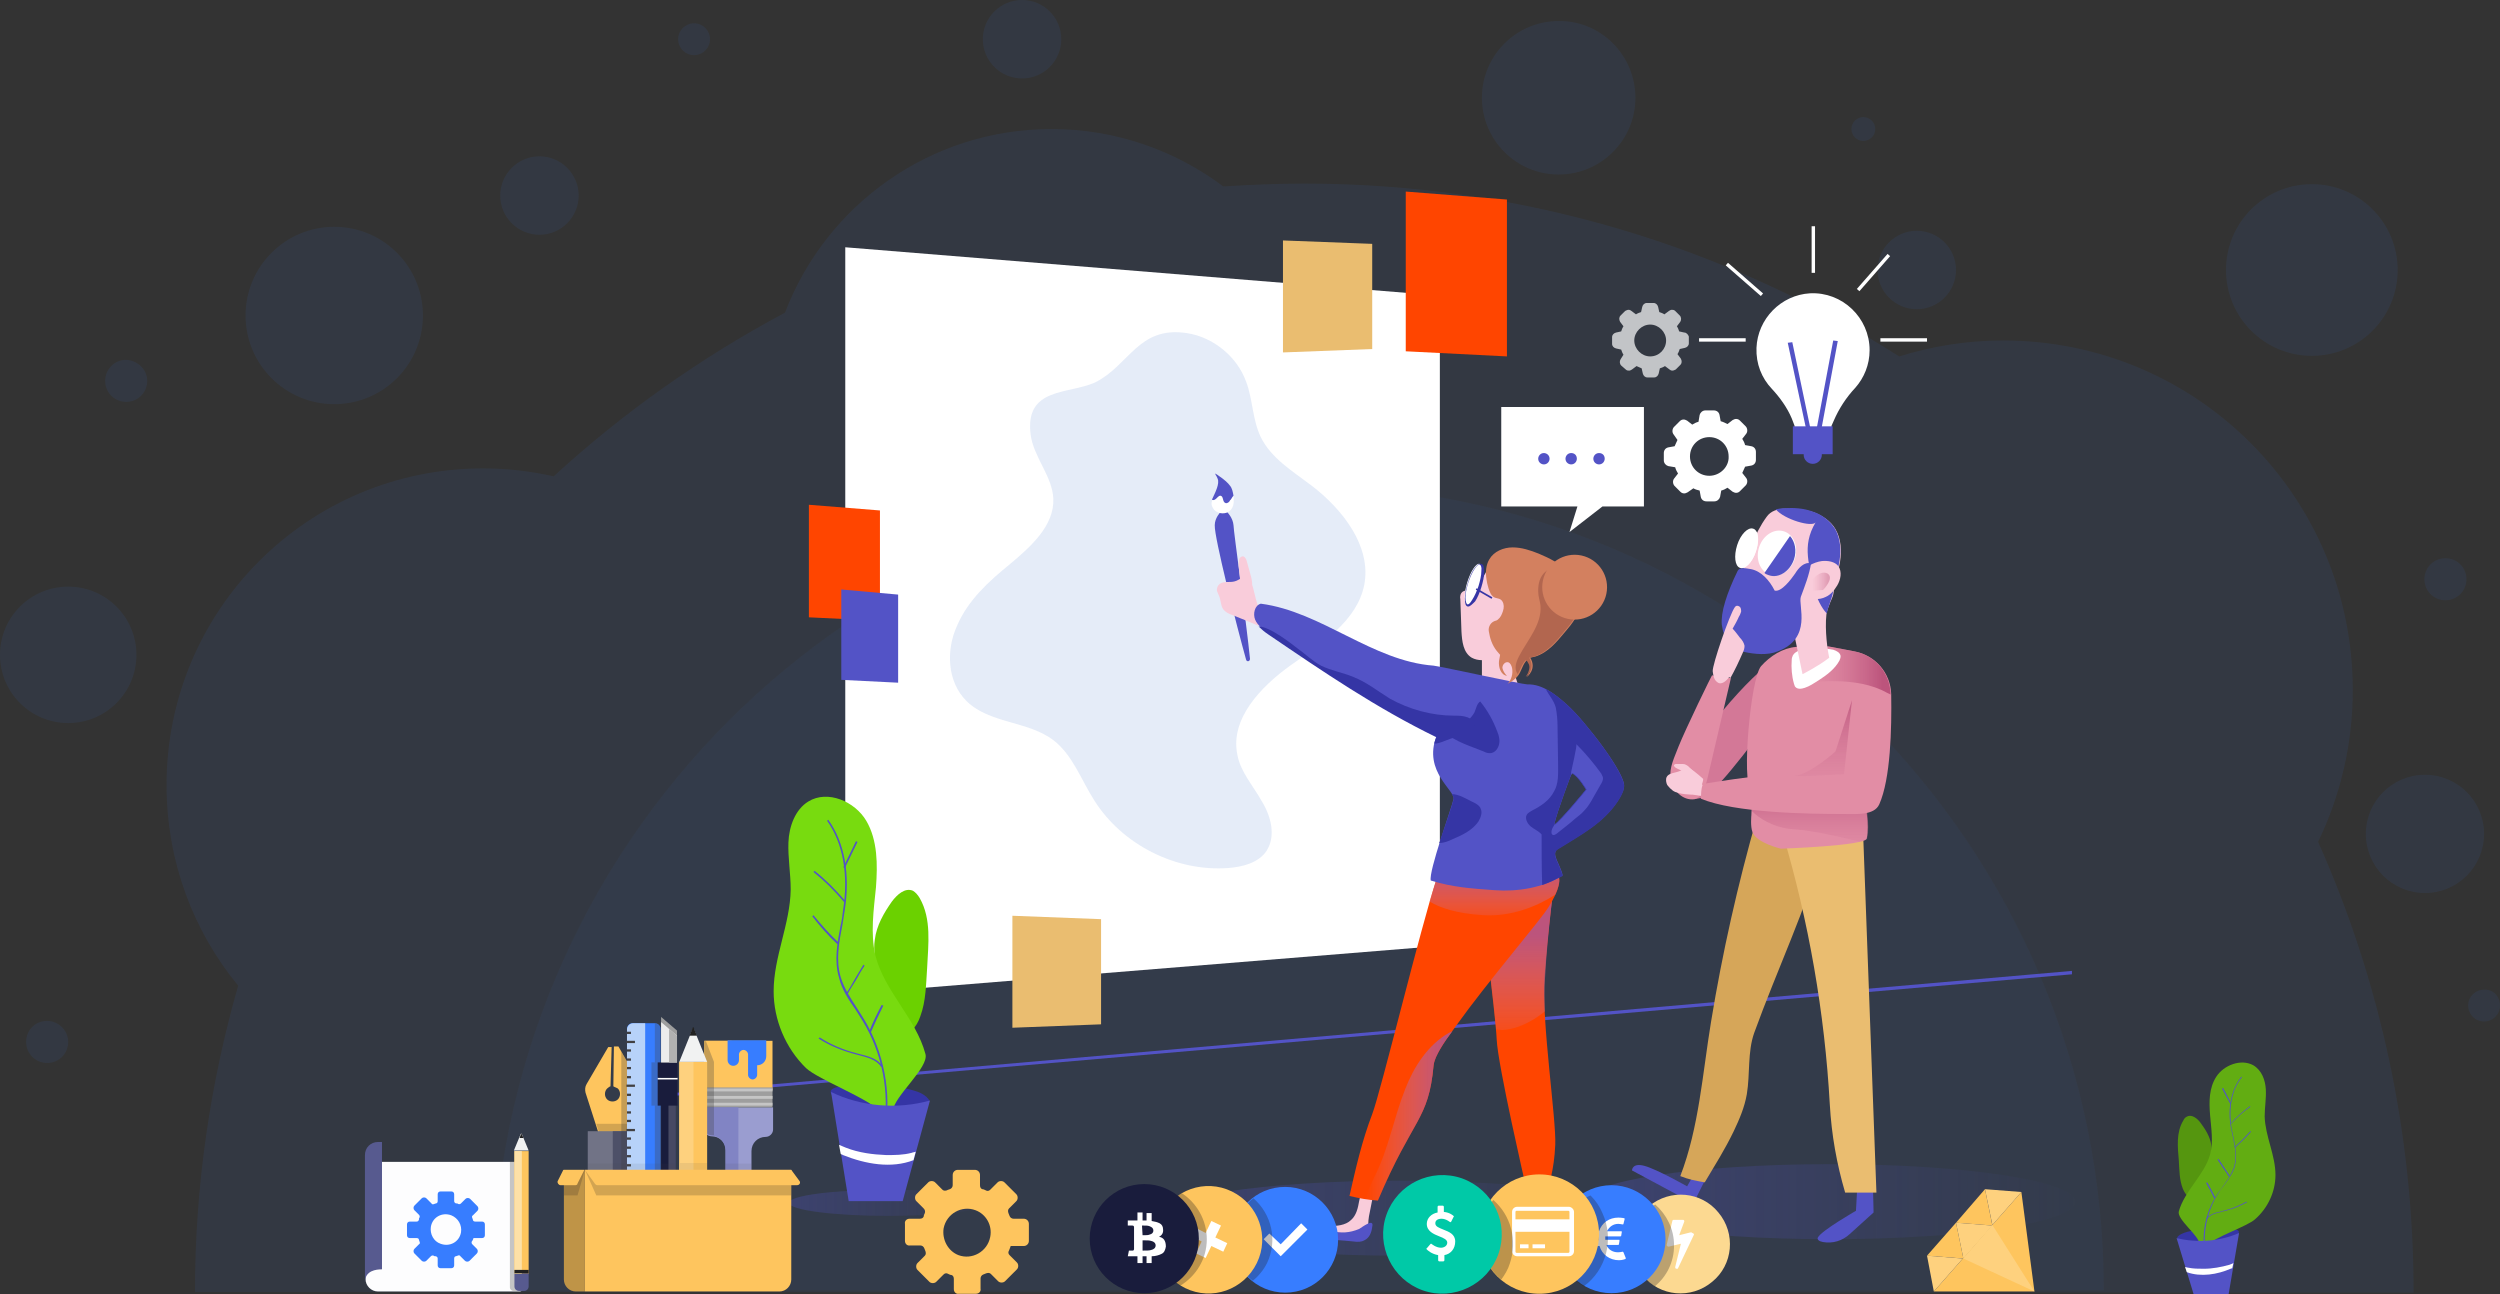 <?xml version="1.0" encoding="utf-8"?>
<!-- Generator: Adobe Illustrator 22.1.0, SVG Export Plug-In . SVG Version: 6.00 Build 0)  -->
<svg version="1.1" id="Layer_1" xmlns="http://www.w3.org/2000/svg" xmlns:xlink="http://www.w3.org/1999/xlink" x="0px" y="0px"
	 viewBox="0 0 439.8 227.7" style="enable-background:new 0 0 439.8 227.7;" xml:space="preserve">
<rect x="0" y="0" width="439.8" height="227.7" fill="#333333" stroke="none"/>
<style type="text/css">
	.st0{opacity:0.15;}
	.st1{opacity:0.5;fill:#377DFF;enable-background:new    ;}
	.st2{fill:#5353C6;}
	.st3{opacity:0.3;fill:url(#SVGID_1_);}
	.st4{opacity:0.3;fill:url(#SVGID_2_);}
	.st5{opacity:0.3;fill:url(#SVGID_3_);}
	.st6{fill:#FFFFFF;}
	.st7{opacity:0.3;fill:#A9C0E8;}
	.st8{fill:#F9CCDA;}
	.st9{fill:#FF4500;}
	.st10{fill:url(#SVGID_4_);}
	.st11{fill:url(#SVGID_5_);}
	.st12{fill:#3535A5;}
	.st13{fill:#D3805F;}
	.st14{fill:#B2664F;}
	.st15{fill:url(#SVGID_6_);}
	.st16{fill:#D37897;}
	.st17{fill:#E28DA5;}
	.st18{fill:#D6A659;}
	.st19{fill:#EABD70;}
	.st20{fill:url(#SVGID_7_);}
	.st21{fill:url(#SVGID_8_);}
	.st22{fill:url(#SVGID_9_);}
	.st23{opacity:0.4;fill:url(#SVGID_10_);}
	.st24{fill:#6BD100;}
	.st25{fill:#78DB0F;}
	.st26{opacity:0.7;fill:#FFFFFF;}
	.st27{fill:#FEC55E;}
	.st28{opacity:0.2;fill:#231F20;enable-background:new    ;}
	.st29{fill:#717386;}
	.st30{fill:#4D5068;}
	.st31{fill:#9A9DD0;}
	.st32{fill:#9E9E9E;}
	.st33{fill:#C5C5C5;}
	.st34{fill:#8184C4;}
	.st35{fill:#377DFF;}
	.st36{opacity:0.3;fill:#414042;enable-background:new    ;}
	.st37{fill:#212121;}
	.st38{fill:#FED17E;}
	.st39{fill:#F1F2F2;}
	.st40{fill:#B7D2F9;}
	.st41{fill:#414042;}
	.st42{fill:#191C3C;}
	.st43{fill:#474963;}
	.st44{fill:#ECECEC;}
	.st45{fill:#B1B1B1;}
	.st46{opacity:0.3;}
	.st47{fill:#BF9447;}
	.st48{fill:#FCD991;}
	.st49{opacity:0.3;fill:#231F20;enable-background:new    ;}
	.st50{fill:#00C9A7;}
	.st51{fill:#FDFDFE;}
	.st52{fill:#575A8F;}
	.st53{fill:#FDE1A7;}
	.st54{fill:#55960F;}
	.st55{fill:#62AD12;}
</style>
<g class="st0">
	<ellipse class="st1" cx="426.6" cy="146.7" rx="10.4" ry="10.4"/>
	<path class="st1" d="M287.7,17.2c0,7.5-6.1,13.5-13.5,13.5c-7.5,0-13.5-6.1-13.5-13.5c0-7.5,6.1-13.5,13.5-13.5
		C281.6,3.6,287.7,9.7,287.7,17.2z"/>
	<path class="st1" d="M101.8,34.4c0,3.8-3.1,6.9-6.9,6.9S88,38.2,88,34.4s3.1-6.9,6.9-6.9S101.8,30.6,101.8,34.4z"/>
	<path class="st1" d="M344.1,47.5c0,3.8-3.1,6.9-6.9,6.9s-6.9-3.1-6.9-6.9c0-3.8,3.1-6.9,6.9-6.9S344.1,43.7,344.1,47.5z"/>
	<circle class="st1" cx="179.8" cy="6.9" r="6.9"/>
	<path class="st1" d="M439.8,176.9c0,1.6-1.3,2.8-2.8,2.8c-1.6,0-2.8-1.3-2.8-2.8c0-1.6,1.3-2.8,2.8-2.8
		C438.6,174,439.8,175.3,439.8,176.9z"/>
	<path class="st1" d="M329.9,22.7c0,1.2-1,2.1-2.1,2.1c-1.2,0-2.1-1-2.1-2.1c0-1.2,1-2.1,2.1-2.1S329.9,21.5,329.9,22.7z"/>
	<circle class="st1" cx="122.1" cy="6.9" r="2.8"/>
	<path class="st1" d="M25.9,67c0,2-1.6,3.7-3.7,3.7c-2,0-3.7-1.6-3.7-3.7c0-2,1.6-3.7,3.7-3.7C24.2,63.4,25.9,65,25.9,67z"/>
	<path class="st1" d="M433.9,101.9c0,2-1.6,3.7-3.7,3.7c-2,0-3.7-1.6-3.7-3.7c0-2,1.6-3.7,3.7-3.7
		C432.3,98.2,433.9,99.9,433.9,101.9z"/>
	<ellipse class="st1" cx="58.8" cy="55.5" rx="15.6" ry="15.6"/>
	<path class="st1" d="M12,183.3c0,2-1.6,3.7-3.7,3.7c-2,0-3.7-1.6-3.7-3.7s1.6-3.7,3.7-3.7C10.3,179.6,12,181.3,12,183.3z"/>
	<circle class="st1" cx="406.7" cy="47.5" r="15.1"/>
	<ellipse class="st1" cx="12" cy="115.2" rx="12" ry="12"/>
	<path class="st1" d="M424.6,227.4c0-28.2-6-55.1-16.8-79.3c3.9-8.1,6.1-17.1,6.1-26.7c0-34-27.5-61.5-61.5-61.5
		c-6.4,0-12.5,1-18.3,2.8C303.9,43.5,268,32.3,229.5,32.3c-4.8,0-9.6,0.2-14.3,0.5c-8.4-6.3-18.9-10.1-30.2-10.1
		c-21.4,0-39.7,13.4-46.9,32.3c-14.8,7.9-28.5,17.6-40.7,28.8c-4-0.9-8.1-1.4-12.4-1.4c-30.8,0-55.7,24.9-55.7,55.7
		c0,13.4,4.7,25.7,12.6,35.3c-4.9,17.1-7.6,35.2-7.6,53.9L424.6,227.4L424.6,227.4z"/>
	<path class="st1" d="M370.1,227c0-78.3-63.4-141.7-141.7-141.7S86.7,148.7,86.7,227H370.1z"/>
</g>
<g>
	<polygon class="st2" points="364.5,171.4 115.9,193 115.9,192.5 364.5,170.8 	"/>
</g>
<linearGradient id="SVGID_1_" gradientUnits="userSpaceOnUse" x1="203.127" y1="214.28" x2="289.256" y2="214.28">
	<stop  offset="0" style="stop-color:#5353C6"/>
	<stop  offset="1" style="stop-color:#5353C6;stop-opacity:2.927700e-02"/>
</linearGradient>
<ellipse class="st3" cx="246.2" cy="214.3" rx="43.1" ry="6.6"/>
<linearGradient id="SVGID_2_" gradientUnits="userSpaceOnUse" x1="138.818" y1="211.644" x2="173.799" y2="211.644">
	<stop  offset="0" style="stop-color:#5353C6"/>
	<stop  offset="1" style="stop-color:#5353C6;stop-opacity:2.927700e-02"/>
</linearGradient>
<ellipse class="st4" cx="156.3" cy="211.6" rx="17.5" ry="2.3"/>
<linearGradient id="SVGID_3_" gradientUnits="userSpaceOnUse" x1="278.921" y1="211.409" x2="365.05" y2="211.409">
	<stop  offset="0" style="stop-color:#5353C6"/>
	<stop  offset="1" style="stop-color:#5353C6;stop-opacity:2.927700e-02"/>
</linearGradient>
<ellipse class="st5" cx="322" cy="211.4" rx="43.1" ry="6.6"/>
<polygon class="st6" points="253.3,166.4 148.7,174.9 148.7,43.5 253.3,52 "/>
<path class="st7" d="M181.3,76.4c0.5,4,3.8,7.3,4,11.3c0.2,4.8-4,8.5-7.7,11.6c-3.7,3-7.3,6.3-9.2,10.7c-2,4.3-1.8,9.9,1.6,13.3
	c4,4,10.8,3.5,15.3,6.9c3.4,2.6,4.9,7,7.2,10.6c4.9,7.8,14.4,12.6,23.6,11.9c2.5-0.2,5.3-0.9,6.7-3c1.7-2.6,0.8-6.1-0.8-8.7
	c-1.5-2.7-3.7-5.1-4.3-8.1c-1.4-6.4,4.1-12.1,9.4-15.9c5.4-3.8,11.6-7.7,12.9-14.1c1.3-6.8-3.8-13.3-9.3-17.5
	c-3.3-2.5-7.1-4.8-8.9-8.5c-1.5-3.1-1.4-6.7-2.6-9.8c-1.6-4.4-5.8-7.8-10.4-8.5c-8.6-1.3-10.1,5.7-16.2,8.7
	C187.9,69.4,180.3,68.1,181.3,76.4z"/>
<g>
	<path class="st8" d="M269.4,208c-0.1,1.2-0.2,2.5-1,3.5c-0.9,1.1-2.5,1.4-3.9,1.6c-2.1,0.3-4.1,0.6-6.2,0.9
		c-0.1,0.3,0.3,0.6,0.6,0.7c1.5,0.5,3.2,0.3,4.8,0.1c1.9-0.2,3.7-0.3,5.6-0.3c0.8,0,1.8-0.1,2.2-0.8c0.3-0.5,0.2-1.2,0.1-1.8
		c-0.2-1.9,0.3-3.8,0-5.7c0-0.2-0.1-0.5-0.3-0.5c-0.1,0-0.2,0-0.3,0C269.5,206,269.5,206.6,269.4,208z"/>
	<path class="st2" d="M270,212.9c-1.5,0.9-3.1,1.2-4.9,1c-0.1,0-0.7-0.1-0.8-0.2c-0.1-0.3,0-0.7-0.3-0.7c-1.3,0-2.6,0.2-3.9,0.3
		c-0.4,0.1-2,0.1-2.1,0.4c-0.1,0.3-0.1,0.6,0.2,0.9c0.2,0.2,0.5,0.4,0.8,0.5c1.5,0.6,3.1,0.5,4.7,0.4c1.9-0.1,3.9-0.2,5.8-0.3
		c0.7,0,1.4-0.1,1.9-0.4c0.8-0.5,1.1-1.6,1.1-2.6C272.4,210.6,270.5,212.6,270,212.9z"/>
	<path class="st8" d="M260.7,123.6c0,0,7-0.4,7-0.6c-0.2-2-2-5.1-1.1-6.9c1-1.8,1.7-2.8,2.7-4.6c0.1-0.3,0.3-0.6,0.1-0.8
		c-0.2-0.2-0.5-0.1-0.7,0c-1.3,0.4-2.5,0.8-3.8,1.3c-2.1,0.8-4.1,0.8-4.2,3C260.7,117.4,260.7,123.6,260.7,123.6z"/>
	<path class="st8" d="M239.1,211.3c-0.2,1.2-0.5,2.5-1.4,3.3c-1,1-2.6,1.1-4.1,1.1c-2.1,0-4.2,0.1-6.3,0.1c-0.1,0.3,0.2,0.6,0.5,0.7
		c1.4,0.7,3.1,0.7,4.7,0.8c1.9,0.1,3.7,0.2,5.6,0.4c0.8,0.1,1.8,0.2,2.3-0.5c0.4-0.5,0.3-1.2,0.3-1.8c0-1.9,0.8-3.7,0.8-5.6
		c0-0.2,0-0.5-0.2-0.6c-0.1-0.1-0.2-0.1-0.3,0C239.5,209.2,239.4,209.9,239.1,211.3z"/>
	<path class="st9" d="M273.6,153.8c0,0-1.4,10.3-1.9,18.2c-0.5,7.9,2.1,24.9,1.9,29.4c-0.2,4.6-1.2,7.2-1.2,7.2h-4
		c0,0-4.9-21.2-5.1-25.7c-0.2-4.6-3.2-27.8-3.2-27.8L273.6,153.8z"/>
	<linearGradient id="SVGID_4_" gradientUnits="userSpaceOnUse" x1="267.222" y1="185.095" x2="267.222" y2="162.205">
		<stop  offset="0" style="stop-color:#D37897;stop-opacity:0"/>
		<stop  offset="0.899" style="stop-color:#BC547C"/>
	</linearGradient>
	<path class="st10" d="M273.6,153.8l-7.7,0.7c-2.4,1.5-4.1,3.9-5,6.6c0.8,6.2,1.9,15.5,2.3,20c0.4,0,0.7,0.1,1.1,0.1
		c2-0.1,3.9-0.9,5.7-2c0.6-0.4,1.2-0.8,1.8-1.3c-0.1-2.2-0.1-4.2,0-5.8C272.2,164.1,273.6,153.8,273.6,153.8z"/>
	<path class="st2" d="M219.9,115.9c0,0.5-0.6,0.6-0.7,0.1c-1.7-6.1-5.6-21.5-5.5-23.6c0-1.3,1-2.3,1-2.3h1.2c0,0,1,1,1.1,2.3
		C217,93.4,219.3,109.8,219.9,115.9z"/>
	<path class="st8" d="M261.5,100.5c-0.8,1.5-1.8,3.2-3.4,3.4c-0.3,0-0.5,0-0.8,0.2c-0.4,0.3-0.5,0.9-0.4,1.3
		c0.1,1.9,0.1,3.8,0.2,5.7c0.1,1.7,0.3,3.7,1.8,4.6c1.1,0.6,2.4,0.5,3.6,0.2c1-0.2,2-0.4,2.9-0.8c2.8-1.2,4.7-4,5.6-7
		c0.7-2.3,0.8-4.9-0.2-7.1C268.7,96.8,263.7,96.3,261.5,100.5z"/>
	<path class="st9" d="M271.7,153.3c-0.8,0.1-1.6,0.3-2.3,0.4c-0.1-0.1-0.3-0.1-0.5-0.2c-5.4-1-11-0.7-16.2,1.2
		c-2.7,8.1-9.8,37.4-11.3,41.3c-1.8,4.7-2.9,9.5-4,14.4c1.7,0.4,3.3,0.7,5,0.8c6.2-14.7,8.9-14,9.8-23.8c0.2-2,2.8-5.3,4-7
		c5.5-7.7,14.8-18.5,16.2-20.8C273.7,157.6,276.3,152.6,271.7,153.3z"/>
	<linearGradient id="SVGID_5_" gradientUnits="userSpaceOnUse" x1="262.887" y1="163.537" x2="262.887" y2="151.534">
		<stop  offset="0" style="stop-color:#D37897;stop-opacity:0"/>
		<stop  offset="0.899" style="stop-color:#BC547C"/>
	</linearGradient>
	<path class="st11" d="M271.7,153.3c-0.8,0.1-1.6,0.3-2.3,0.4c-0.1-0.1-0.3-0.1-0.5-0.2c-5.4-1-11-0.7-16.2,1.2
		c-0.3,1-0.7,2.3-1.2,3.9c1.8,1.1,4.7,2.1,9.4,2.4c4.9,0.3,9.4-1.5,12.7-3.6C274.6,155.3,275,152.8,271.7,153.3z"/>
	<path class="st8" d="M220.2,102.6c-0.1-0.4-0.2-0.7-0.5-0.9c-0.4-0.3-0.9-0.2-1.3,0c-0.4,0.2-0.8,0.5-1.3,0.6
		c-0.8,0.2-1.8-0.1-2.5,0.4c-0.4,0.3-0.6,0.8-0.5,1.3c0.1,0.2,0.2,0.5,0.3,0.7c0.4,0.8,0.3,1.8,0.8,2.5c0.4,0.5,1,0.8,1.6,1
		c1.5,0.6,3,1.2,4.4,1.8c0.1,0,0.2,0.1,0.3,0c0.1,0,0.1-0.1,0.1-0.2c0.6-1.5,0.4-2.3-0.4-3.5C220.8,105.1,220.6,103.8,220.2,102.6z"
		/>
	<g>
		<path class="st6" d="M260.3,103.2c-0.6,2-1.6,3.5-2.2,3.3c-0.6-0.2-0.6-2,0-4c0.6-2,1.6-3.5,2.2-3.3
			C261,99.4,261,101.2,260.3,103.2z"/>
		<path class="st12" d="M258.3,106.7c0,0-0.1,0-0.1,0c-0.4-0.1-0.5-0.6-0.5-1.4c0-0.8,0.2-1.7,0.5-2.7c0.3-1,0.7-1.9,1.1-2.5
			c0.5-0.7,0.9-1,1.3-0.9c0.4,0.1,0.5,0.6,0.5,1.4c0,0.8-0.2,1.7-0.5,2.7c-0.3,1-0.7,1.9-1.1,2.5C259,106.3,258.6,106.7,258.3,106.7
			z M260.3,99.3c-0.2,0-0.5,0.2-0.9,0.8c-0.4,0.6-0.8,1.5-1.1,2.4c-0.3,1-0.5,1.9-0.5,2.6c0,0.8,0.2,1.1,0.3,1.2
			c0.2,0.1,0.5-0.1,0.9-0.8c0.4-0.6,0.8-1.5,1.1-2.4c0.3-1,0.5-1.9,0.5-2.6C260.7,99.7,260.5,99.4,260.3,99.3
			C260.3,99.3,260.3,99.3,260.3,99.3z"/>
	</g>
	<path class="st2" d="M239.1,216.2c-1.7,0.7-3.2,0.8-5,0.3c-0.1,0-0.7-0.2-0.8-0.3c0-0.3,0.1-0.7-0.2-0.7c-1.3-0.1-2.6-0.2-3.9-0.2
		c-0.4,0-2-0.2-2.2,0.1c-0.2,0.3-0.1,0.6,0,0.9c0.2,0.3,0.4,0.5,0.7,0.6c1.4,0.7,3,0.9,4.6,1c1.9,0.2,3.9,0.3,5.8,0.5
		c0.7,0.1,1.4,0.1,1.9-0.2c0.9-0.4,1.3-1.4,1.4-2.4C241.8,214.2,239.6,215.9,239.1,216.2z"/>
	<path class="st2" d="M275.8,124.1c-2-1.8-4.4-3.8-7.1-3.7c-0.9,0-14.9-3.1-16.5-3.3c-10.8-0.8-19.7-9.5-30.4-10.9
		c-1.1,0.3-1.4,1.8-1,2.8c0.4,1,1.4,1.7,2.3,2.4c9.7,6.6,19.1,13,29.6,18.1c-2.4,6.3,3.4,9.6,3,11.1c-0.4,1.7-4.4,12.7-4,14.3
		c3.9,1.2,7.1,1.4,11.2,1.7s8.5-0.4,12-2.6c-0.4-2-2.2-3.9-0.8-4.7c4-2.5,7.9-4.5,10.5-8.4c0.5-0.8,1-1.6,1.1-2.5
		C286.1,136.2,278.7,126.7,275.8,124.1z M273.4,145.1c0.5-2.3,3.1-9.1,3.1-9.1c1.2,0.6,2.5,2.9,2.5,2.9S274.6,144.3,273.4,145.1z"/>
	<path class="st6" d="M216,90.1c-0.8,0.4-1.8,0.2-2.4-0.4c-0.3-0.4-0.6-0.9-0.4-1.5c0.5-1.4,1.5-3,1.1-3.9c-0.5-0.9-0.5-0.8-0.5-0.9
		c0-0.1,2.5,1.4,2.9,2.7C217.5,88.6,216.8,89.7,216,90.1z"/>
	<path class="st8" d="M219.3,98.6c-0.1-0.3-0.3-0.6-0.5-0.7c-0.3-0.1-0.7,0.1-0.8,0.5c-0.1,0.3-0.1,0.7-0.1,1.1c0.1,1,0.2,2,0.3,2.9
		c0.1,0.6,0.2,1.2,0.7,1.4c0.4,0.2,0.9,0,1.1-0.3c0.5-0.6,0.2-1.4,0.1-2C219.8,100.5,219.6,99.6,219.3,98.6z"/>
	<path class="st2" d="M217,87.2c-0.1-0.4-0.1-0.7-0.3-1.2c-0.4-1.2-2.9-2.7-2.9-2.7c0,0,0,0,0,0.1c0,0,0,0,0,0
		c0,0.1,0.2,0.3,0.4,0.8c0.4,0.9-0.4,2.4-1,3.7c0.2,0.1,0.3,0.1,0.5,0c0.4-0.2,0.6-0.7,1-0.7c0.6,0.1,0.3,1.1,0.9,1.3
		c0.3,0.1,0.7-0.2,0.8-0.5C216.6,87.9,216.7,87.5,217,87.2C217,87.3,217,87.3,217,87.2z"/>
	<g>
		<line class="st6" x1="259.9" y1="103.6" x2="262.6" y2="105.2"/>
		
			<rect x="261.1" y="102.8" transform="matrix(0.499 -0.866 0.866 0.499 40.303 278.558)" class="st12" width="0.3" height="3.2"/>
	</g>
	<path class="st13" d="M275.9,100.6c-1.5-1.5-3.3-2.4-5.2-3.2c-1.5-0.6-3-1.1-4.6-1.1c-1.6,0-3.3,0.7-4.1,2.1
		c-0.6,1-0.7,2.3-0.5,3.5c0.1,0.8,0.5,2.5,1.1,3c0.5,0.5,1.3,0.2,1.7,0.9c0.3,0.5,0.3,1.1,0.1,1.7c-0.2,0.6-0.4,1.1-0.9,1.5
		c-0.1,0.1-0.3,0.2-0.4,0.2c-0.8,0.2-1.3,1-1.2,1.8c0.2,1.3,0.6,2.5,1.4,3.5c0.2,0.2,0.4,0.5,0.6,0.7c-0.1,0.4-0.1,0.7-0.2,1.1
		c-0.1,1.1,0.3,2.4,1.4,2.6c-0.4-0.4-0.7-0.9-0.8-1.4c0-0.6,0.5-1.1,1-1c0.4,0.1,0.6,0.6,0.7,1c0.2,1-0.1,2.1-0.8,2.8
		c0.7-0.4,1.4-0.8,1.9-1.5c0.5-0.7,0.7-1.6,1.2-2.3c0.1-0.1,0.2-0.3,0.4-0.4c0.1,0.1,0.1,0.2,0.2,0.3c0.4,0.6,0.5,1,0.1,2
		c-0.1,0.2-0.4,0.7-0.4,0.7c0.1-0.1,1.8-1.4,0.6-3.4c0.3-0.1,0.6-0.1,0.9-0.2c2.2-0.7,3.7-2.5,5.2-4.3c1.3-1.5,2.6-3.2,2.9-5.2
		C278.3,104.1,277.4,102.1,275.9,100.6z"/>
	<path class="st12" d="M275.8,124.1c-1.2-1.1-2.5-2.2-3.9-2.9c0.6,1.1,1.5,2.1,1.8,3.3c0.2,1.1,0.3,2.2,0.3,3.2
		c0,2.3,0.1,4.6,0.1,6.9c0,1.6,0.1,3.2-0.7,4.6c-0.8,1.6-2.3,2.6-3.9,3.4c-0.3,0.2-0.7,0.4-0.9,0.7c-0.4,0.7,0.1,1.6,0.7,2.1
		c0.6,0.5,1.4,0.8,1.9,1.4c0,3,0,5.9,0.1,8.9c1.2-0.4,2.4-1,3.6-1.6c-0.4-2-2.2-3.9-0.8-4.7c4-2.5,7.9-4.5,10.5-8.4
		c0.5-0.8,1-1.6,1.1-2.5C286.1,136.2,278.7,126.7,275.8,124.1z M273.4,145.1c0.5-2.3,3.1-9.1,3.1-9.1c1.2,0.6,2.5,2.9,2.5,2.9
		S274.6,144.3,273.4,145.1z"/>
	<path class="st2" d="M277.3,130.9c0.2,0.2-0.8,4.3-0.9,4.9c0,0.2,0,0.4,0,0.6c0.1-0.3,0.2-0.4,0.2-0.4c1.2,0.6,2.5,2.9,2.5,2.9
		s-4.4,5.4-5.6,6.2c0,0,0,0,0-0.1c-0.1,0.2-0.3,0.5-0.4,0.7c-0.2,0.4-0.3,1.2,0.2,1.2c0.2,0,0.3-0.1,0.5-0.2
		c1.1-0.9,2.2-1.7,3.2-2.6c0.6-0.5,1.2-0.9,1.7-1.5c0.7-0.7,1.2-1.6,1.7-2.5c0.4-0.7,0.8-1.4,1.2-2.1c0.2-0.3,0.4-0.7,0.4-1.1
		c0-0.3-0.2-0.5-0.3-0.8C280.4,134.3,278.9,132.5,277.3,130.9z"/>
	<path class="st12" d="M256.1,128.2c1.3-0.8,2.6-1.6,3.3-2.9c0.3-0.7,0.4-1.5,1-1.9c1.3,1.6,2.3,3.4,3,5.3c0.3,0.7,0.5,1.5,0.3,2.3
		c-0.2,0.8-0.8,1.5-1.6,1.5c-0.4,0-0.7-0.1-1.1-0.3c-1.9-0.8-5.3-1.8-6.6-3.3C255,128.7,255.6,128.5,256.1,128.2z"/>
	<path class="st12" d="M258.9,141c-1-0.5-2.3-1.3-3.5-1.3c0.3,0.4,0.4,0.8,0.3,1c-0.2,0.9-1.4,4.3-2.5,7.6c0.8,0,1.6-0.3,2.4-0.7
		c1.7-0.7,3.5-1.6,4.5-3.1c0.4-0.7,0.7-1.5,0.4-2.2C260.3,141.7,259.6,141.3,258.9,141z"/>
	<path class="st12" d="M258.2,126.2c-0.8-0.3-1.6-0.3-2.4-0.3c-3.9,0-7.9-1.1-11.3-3c-2.1-1.3-4.1-2.9-6.4-3.8
		c-1.9-0.8-3.9-1.1-5.7-2c-1.5-0.8-2.7-2-4.1-3c-0.9-0.7-4.9-3.9-6.9-3.9c0.5,0.5,1.1,1,1.7,1.4c9.7,6.6,19.1,13,29.6,18.1
		c-0.2,0.4-0.3,0.8-0.4,1.1c0.1,0,0.3,0,0.4,0c1.1-0.2,2.1-0.8,3.3-1.1c1.2-0.3,2.9-0.3,3.3-1.5C259.6,127.3,259,126.5,258.2,126.2z
		"/>
	<path class="st14" d="M274.7,99.6c-2.3,0.1-4.2,1.3-4.1,4.5c0,0.8,0.3,1.6,0.4,2.4c0.3,3.3-2.3,6.1-3.8,9c-0.5,1-0.9,2.2-0.2,3.1
		c0,0,0,0,0,0c0.4-0.7,0.6-1.4,1.1-2.1c0.1-0.1,0.2-0.3,0.4-0.4c0.1,0.1,0.1,0.2,0.2,0.3c0.4,0.6,0.5,1,0.1,2
		c-0.1,0.2-0.4,0.7-0.4,0.7c0.1-0.1,1.8-1.4,0.6-3.4c0.3-0.1,0.6-0.1,0.9-0.2c2.2-0.7,3.7-2.5,5.2-4.3c1.3-1.5,2.6-3.2,2.9-5.2
		c0.3-2-0.7-4.1-2.2-5.6C275.5,100.3,275.2,99.9,274.7,99.6z"/>
	
		<ellipse transform="matrix(0.21 -0.978 0.978 0.21 117.716 352.489)" class="st13" cx="277" cy="103.4" rx="5.7" ry="5.7"/>
	<linearGradient id="SVGID_6_" gradientUnits="userSpaceOnUse" x1="240.332" y1="196.282" x2="255.522" y2="196.282">
		<stop  offset="0" style="stop-color:#D37897;stop-opacity:0"/>
		<stop  offset="0.899" style="stop-color:#BC547C"/>
	</linearGradient>
	<path class="st15" d="M242.4,211.2c6.2-14.7,8.9-14,9.8-23.8c0.2-1.7,2-4.3,3.3-6c-0.2,0.1-0.4,0.2-0.6,0.3c-3.7,2.1-6.2,6-7.7,9.9
		c-2,5-2.9,10.5-5.4,15.4c-0.6,1.3-1.3,2.7-1.5,4C241,211.1,241.7,211.1,242.4,211.2z"/>
</g>
<g>
	<path class="st16" d="M313.9,115.2c0,0-3.5,0.6-12.7,12.1c-4,8.4-4.1,12.2-4.1,12.2s0.2,1.8,2.8,0.6c2.6-1.2,11.3-13.3,11.3-13.3
		L313.9,115.2z"/>
	<path class="st17" d="M309.8,117.2c-1.9,2.3-3.4,20.6-1.8,21.5c3.5,1.8,7.6,1.7,11.6,1.6c1.1,0,2.2-0.1,3.2-0.5
		c1.2-0.5,2.1-1.5,2.8-2.6c1.2-2.1,1.4-4.6,1-6.9c-0.4-2.3-1.6-4.5-3-6.4c-1.4-1.8-3.1-3.4-4-5.5c-0.9-2.1-0.9-4.8-3.6-4.6
		C313.6,114,311.4,115.4,309.8,117.2z"/>
	<path class="st2" d="M299.8,207.9l-1.9,3.8l-10.8-5.8c0,0,0-1.4,2.2-0.8c2.2,0.6,7.5,3.6,7.5,3.6l1.3-2.3L299.8,207.9z"/>
	<path class="st2" d="M329.5,209l0.1,4.3l-4.2,3.8c-1.3,1.2-3,1.7-4.7,1.4c-0.6-0.1-1.1-0.4-0.9-0.8c0.6-1.2,6.7-4.7,6.7-4.7
		l0.3-5.5L329.5,209z"/>
	<path class="st18" d="M309.1,143.7c-3.4,11.9-6.1,23.9-8.1,36.1c-1.5,9.1-2.1,18.5-5.4,27.1c1.5,0.6,2.6,0.8,4.3,1.1
		c1.9-3.2,3.5-5.7,5.1-9c1-2.1,1.9-4.2,2.3-6.5c0.6-3.6,0.1-7.4,1.3-10.8c4.1-11.3,9.1-21.7,12.4-33.3c0.1-0.4,0.2-0.9,0.1-1.3
		c-0.2-0.6-0.9-0.8-1.6-0.9C315.9,145.5,312.7,144.1,309.1,143.7z"/>
	<path class="st19" d="M327.5,139.6c0.9,23.4,1.7,46.8,2.6,70.2c-1.7,0-3.8,0-5.5,0c-1.5-5.1-2.4-10.2-2.7-15.5
		c-0.9-16.1-3.7-32.2-8.3-47.7c2-2.1,3.6-3.6,6-5.3C321.9,139.8,324.7,139.1,327.5,139.6z"/>
	<path class="st17" d="M295.3,131.3c-0.7,1.9-1.7,3.7-1.4,5.7c0.3,2,2.1,3.9,4.2,3.6c1.7-0.3,2.4-4.2,2.4-4.2l4-17.1l-3.3-0.5
		C301.2,118.6,296.5,128.3,295.3,131.3z"/>
	<path class="st17" d="M308.1,143.4c0,0-0.2,2,0.2,3c0.7,1.9,5,2.9,5,2.9s14.9-0.5,15.1-1.8c0.5-2.7-0.3-5.3-0.3-8
		c0-0.3,0-0.6-0.2-0.9c-0.2-0.2-0.4-0.3-0.6-0.4c-3.8-1.3-8-1.7-12-1.1c-1.6,0.2-4.4,0.5-5.7,1.5
		C308.1,139.7,308.1,143.4,308.1,143.4z"/>
	<path class="st8" d="M296.8,134.9c-0.1-0.1-0.3-0.1-0.4-0.1c-0.1,0.1-0.1,0.2-0.2,0.3c-0.6,1-2.5,0.6-3,1.6c-0.2,0.4-0.1,1,0.1,1.4
		c0.3,0.4,0.6,0.7,1,1c1,0.7,3.5,0.7,3.5,0.7l3.2,0.5l0-1.3l-1.6-1c0,0,0.3-0.8,0.2-1C298.6,136.1,297.5,135.2,296.8,134.9z"/>
	<linearGradient id="SVGID_7_" gradientUnits="userSpaceOnUse" x1="318.361" y1="150.318" x2="318.361" y2="135.603">
		<stop  offset="0" style="stop-color:#D37897;stop-opacity:0"/>
		<stop  offset="0.899" style="stop-color:#BC547C"/>
	</linearGradient>
	<path class="st20" d="M308.3,141.5c-0.1,0.4-0.1,0.9-0.1,1.2c1.2,1.2,3.8,3,7.5,3.2c3.1,0.2,8,1.3,11.6,2.2
		c0.7-0.2,1.1-0.4,1.2-0.6c0.5-2.7-0.3-5.3-0.3-8c0-0.2,0-0.3,0-0.5c-2.6-0.2-5.1-0.4-5.1-0.4L308.3,141.5z"/>
	<path class="st8" d="M297,134.8c-0.1-0.1-0.3-0.2-0.5-0.3c-0.2-0.1-0.4-0.1-0.7-0.1c-0.3,0-0.6,0-0.9,0c-0.1,0-0.3,0-0.4,0.2
		c-0.1,0.1,0.1,0.3,0.2,0.4c0.4,0.3,0.9,0.4,1.3,0.7c0.4,0.3,0.6,0.7,1.1,1c0.1,0.1,0.3,0.1,0.4,0.1c0.1,0,0.3-0.1,0.4-0.1
		c0.5-0.3,0.5-0.5,0.1-0.9C297.7,135.5,297.3,135.1,297,134.8z"/>
	<path class="st17" d="M313.2,115.1l8.4-1.4l4.7,0.9c3.6,0.7,6.3,3.8,6.4,7.5c0.1,6.1-0.1,14.9-2.1,19.4c-0.9,2-4.1,1.7-6.3,1.7
		c-6.4,0-19.1-0.2-25.1-2.7c0.1-0.9,0-1.7,0.4-2.6c5.7-0.9,17.7-2.8,23.3-1.8c-4.6-5.1-7.8-11.5-9.1-18.3
		C313.7,116.9,313.2,115.1,313.2,115.1z"/>
	<linearGradient id="SVGID_8_" gradientUnits="userSpaceOnUse" x1="318.279" y1="117.927" x2="332.612" y2="117.927">
		<stop  offset="0" style="stop-color:#D37897;stop-opacity:0"/>
		<stop  offset="0.899" style="stop-color:#BC547C"/>
	</linearGradient>
	<path class="st21" d="M332.6,122.2C332.6,122.2,332.6,122.1,332.6,122.2c-0.1-3.8-2.7-6.9-6.4-7.6l-4.7-0.9l-1.3,0.2l-2,6.2
		c0.3,0,8.4-1.3,13.8,1.8C332.3,122,332.4,122.1,332.6,122.2z"/>
	<path class="st6" d="M315.4,115.3c-0.1,0.2-0.2,0.5-0.2,0.8c-0.1,1.4,0,2.8,0.4,4.2c0.1,0.2,0.1,0.4,0.2,0.5
		c0.4,0.5,1.1,0.4,1.7,0.2c0.9-0.3,1.6-0.8,2.4-1.3c1.4-0.9,2.9-2,3.7-3.5c0.1-0.2,0.2-0.5,0.2-0.8c-0.1-0.6-0.7-0.9-1.3-1.1
		C321,114,316.3,113.6,315.4,115.3z"/>
	<path class="st8" d="M321.8,115.7c-1.9,1.5-4.7,2.9-4.7,2.9l-1.5-7.2c0,0-2.8,0.4-3.5,0.3c-2.9-0.4-5.8-2.4-6.4-5.2
		c-0.4-1.8,0.2-3.6,0.7-5.4c1.1-3.6,2.2-7.2,4.4-10.2c0.7-1,1.9-1.4,3.2-1.4c1.7,0,3.4,0.1,5,0.6c1.6,0.6,3.1,1.6,3.9,3
		c1,1.7,1.1,3.8,0.8,5.7c-0.3,1.9-0.9,3.8-1.2,5.8c-0.1,0.6-1,2.1-1.2,3.5C321,110.9,321.5,114.4,321.8,115.7z"/>
	<path class="st2" d="M319.4,104.2c0.3,1.5,1.6,3.5,2,3.7c0-0.6,0.9-2.8,1-3.4c0.3-1.9,0.9-3.8,1.2-5.8c0.3-1.9,0.2-4-0.8-5.7
		c-0.9-1.4-2.3-2.5-3.9-3c-1.6-0.6-3.3-0.7-5-0.6c-0.5,0-1,0.1-1.5,0.2c1.5,1.8,6.4,3.2,7,2.3C316.9,96.1,318.3,99.5,319.4,104.2z"
		/>
	<path class="st8" d="M320.5,98.7c1.1-0.1,2.3,0.1,2.9,0.9c0.7,1,0.4,2.4-0.2,3.4c-0.5,0.8-1.1,1.6-2,2c-1.2,0.6-2.6,0.5-3.7-0.3
		C314,102.3,317.6,99.1,320.5,98.7z"/>
	<path class="st2" d="M302.9,109.9c0.3,2.4,1.6,4.4,4,4.8c1.8,0.4,4.1,0.6,5.8-0.1c6.2-2.3,3.6-8.1,4.1-9.6c0.7-1.9,1.5-3.9,1.8-5.9
		c-1.2-0.3-2.2,0.8-2.8,1.8c-0.7,1-2.4,3.3-3.6,3c-0.9-1.8-2.4-3.5-4.3-3.8c-0.7-0.1-1.8-0.4-2.2,0.3
		C303.7,104.5,302.7,107.8,302.9,109.9z"/>
	<path class="st8" d="M304.2,119.1c0.1,0.1,0.1,0.1,0.2,0.2c0.8-1.4,1.5-2.9,2.2-4.5c0.2-0.4,0.3-0.8,0.3-1.2
		c-0.1-0.5-0.4-1-0.8-1.4c-0.4-0.5-0.8-1.1-1.3-1.6c0.4-0.7,0.8-1.4,1.1-2.1c0.2-0.3,0.3-0.6,0.4-0.9c0-0.3,0-0.7-0.3-0.9
		c-0.3-0.2-0.6-0.2-0.8,0.1c-0.9,1.2-4,10.2-3.9,11.3c0.1,0.7,0.2,1.5,0.8,1.9C302.8,120.6,303.7,119.8,304.2,119.1z"/>
	<path class="st6" d="M308.9,97c-0.6,1.9-1.9,3.2-2.8,2.9c-0.9-0.3-1.1-2.1-0.5-4c0.6-1.9,1.9-3.2,2.8-2.9
		C309.3,93.2,309.5,95,308.9,97z"/>
	<ellipse transform="matrix(0.311 -0.951 0.951 0.311 122.787 364.179)" class="st6" cx="312.5" cy="97.4" rx="4" ry="3.3"/>
	<linearGradient id="SVGID_9_" gradientUnits="userSpaceOnUse" x1="320.718" y1="139.7" x2="320.718" y2="118.997">
		<stop  offset="0" style="stop-color:#D37897;stop-opacity:0"/>
		<stop  offset="0.899" style="stop-color:#BC547C"/>
	</linearGradient>
	<path class="st22" d="M325.8,123.2l-2.9,9c0,0-4.6,4.1-7.2,4.3c0.2,0.2,8.7-0.3,8.7-0.3L325.8,123.2z"/>
	<linearGradient id="SVGID_10_" gradientUnits="userSpaceOnUse" x1="318.784" y1="102.255" x2="321.889" y2="102.255">
		<stop  offset="0" style="stop-color:#D37897;stop-opacity:0"/>
		<stop  offset="0.899" style="stop-color:#BC547C"/>
	</linearGradient>
	<path class="st23" d="M318.8,102c0,0,1.4-1.8,2.7-1.1c1.3,0.8-0.8,2.9-0.8,2.9l-1.9,0.1V102z"/>
	<path class="st2" d="M310.4,100.8c0.2,0.2,0.5,0.3,0.8,0.4c1.7,0.6,3.7-0.7,4.4-2.8c0.5-1.5,0.2-3.1-0.7-4.1L310.4,100.8z"/>
	<path class="st6" d="M308.9,97c0.5-1.4,0.5-2.8,0.1-3.5l-2.8,6.4C307,100.2,308.3,98.9,308.9,97z"/>
</g>
<g>
	<path class="st6" d="M328.9,61.6c0-5.7-4.8-10.3-10.5-10c-5.1,0.3-9.2,4.5-9.4,9.6c-0.1,2.8,0.9,5.3,2.7,7.2
		c1.4,1.5,2.7,3.3,3.5,5.2l0.5,1.3v1.9h2.6h1.3h2.6v-1.9l0.4-0.9c0.9-2.1,2.2-4.1,3.8-5.8C327.9,66.5,328.9,64.2,328.9,61.6z"/>
	<rect x="315.4" y="75" class="st2" width="7" height="4.9"/>
	<g>
		<polygon class="st2" points="320.1,77.2 318.1,77.2 314.5,60.3 315.3,60.2 318.7,76.4 319.4,76.4 322.5,59.9 323.3,60 		"/>
	</g>
	<circle class="st2" cx="318.9" cy="80" r="1.6"/>
	<g>
		<g>
			<g>
				<rect x="318.7" y="39.8" class="st6" width="0.6" height="8.2"/>
			</g>
		</g>
		<g>
			<g>
				<rect x="330.8" y="59.5" class="st6" width="8.2" height="0.6"/>
			</g>
			<g>
				<rect x="298.9" y="59.5" class="st6" width="8.2" height="0.6"/>
			</g>
		</g>
		<g>
			<g>
				
					<rect x="306.7" y="45.2" transform="matrix(0.658 -0.753 0.753 0.658 67.747 247.887)" class="st6" width="0.6" height="8.2"/>
			</g>
		</g>
		<g>
			<g>
				
					<rect x="325.4" y="47.5" transform="matrix(0.659 -0.752 0.752 0.659 76.497 264.231)" class="st6" width="8.2" height="0.6"/>
			</g>
		</g>
	</g>
</g>
<polygon class="st9" points="265.1,62.7 247.3,61.8 247.3,33.7 265.1,35.1 "/>
<polygon class="st9" points="154.8,109.2 142.3,108.6 142.3,88.8 154.8,89.8 "/>
<polygon class="st2" points="158,120.1 148,119.6 148,103.7 158,104.6 "/>
<polygon class="st19" points="241.4,61.4 225.7,62 225.7,42.3 241.4,42.9 "/>
<polygon class="st19" points="193.7,180.2 178.1,180.8 178.1,161.1 193.7,161.7 "/>
<g>
	<path class="st24" d="M154.4,171c-0.4-1.9-0.8-3.8-0.5-5.7c0.3-2.5,1.6-4.7,3-6.7c0.9-1.2,2.3-2.5,3.7-1.9c0.5,0.3,0.9,0.8,1.2,1.3
		c2.1,3.7,1.5,8.1,1.3,12.3c-0.2,2.9-0.2,5.8-1.2,8.5c-0.3,0.9-0.8,1.8-1.5,2.5c-0.7,0.7-1.7,1-2.7,0.8c-2.1-0.5-2.6-3.4-2.7-5.2
		C155,174.8,154.9,173,154.4,171z"/>
	<path class="st12" d="M160.6,191.8c1.1,0.3,2.3,0.8,2.9,1.8c-0.7,1.1-1.5,2-2.5,2.9c-1.4,1.3-3.2,2.5-5.1,2.3
		c-2-0.2-3.4-1.7-4.9-2.9c-1.3-1.1-3.2-1.8-4.3-2.9c-1.6-1.5,0.5-1.8,2-2C152.7,190.4,156.8,190.7,160.6,191.8z"/>
	<path class="st25" d="M155,195.7c-1.8-2.3-11.1-5.8-13.2-7.8c-3.6-3.5-5.7-8.5-5.7-13.5c0-6.1,2.9-11.8,3-17.9
		c0-2.8-0.5-5.6-0.4-8.3c0.1-2.8,1.2-5.8,3.5-7.2c3.4-2.1,8.2,0,10.2,3.4s2,7.7,1.7,11.7c-0.4,4-1,8.1-0.1,12
		c1.6,6.3,7.1,11,8.8,17.3c0.7,2.4-5.6,7.5-5.7,10c-0.1,2.8-0.2,6.6-1.5,9.1c-1.7,3.6,2.8,5-0.7,1.1
		C152.8,202.8,157.6,199,155,195.7z"/>
	<g>
		<path class="st2" d="M155.7,199l-0.3-0.1c1.2-6.6-0.2-13.7-3.7-19.4c-0.4-0.6-0.8-1.3-1.2-1.9c-1.2-1.7-2.4-3.5-2.9-5.6
			c-0.9-3-0.3-6.2,0.3-9.3c0.2-0.8,0.3-1.6,0.4-2.5c1-6.3,0-11.9-2.8-15.8l0.2-0.2c2.9,4,3.9,9.7,2.9,16c-0.1,0.8-0.3,1.7-0.4,2.5
			c-0.6,3.1-1.2,6.2-0.3,9.2c0.6,2,1.8,3.8,2.9,5.5c0.4,0.6,0.8,1.3,1.2,1.9C155.5,185.1,156.9,192.3,155.7,199z"/>
	</g>
	<g>
		<path class="st2" d="M148.5,158.7c-1.8-2.1-3.4-3.7-5.4-5.3l0.2-0.2c1.9,1.5,3.6,3.2,5.4,5.3L148.5,158.7z"/>
	</g>
	<g>
		<path class="st2" d="M149.1,174.9l-0.2-0.2c0.5-0.7,1-1.6,1.5-2.5c0.5-0.9,1.1-1.8,1.5-2.5l0.2,0.2c-0.5,0.7-1,1.6-1.5,2.5
			C150.1,173.2,149.5,174.1,149.1,174.9z"/>
	</g>
	<g>
		<path class="st2" d="M155,187.7c-0.8-1.3-2.5-1.7-4-2.1l-0.4-0.1c-2.3-0.6-4.6-1.5-6.6-2.8l0.2-0.2c2,1.3,4.2,2.2,6.5,2.8l0.4,0.1
			c1.6,0.4,3.3,0.8,4.2,2.2L155,187.7z"/>
	</g>
	<g>
		<path class="st2" d="M147.3,166.1c-1.6-1.5-3.1-3.2-4.4-4.9l0.2-0.2c1.4,1.7,2.8,3.3,4.4,4.8L147.3,166.1z"/>
	</g>
	<g>
		
			<rect x="147.1" y="150.1" transform="matrix(0.437 -0.899 0.899 0.437 -50.868 219.221)" class="st2" width="5.1" height="0.3"/>
	</g>
	<g>
		<path class="st2" d="M153.2,181.6l-0.3-0.1c0.6-1.6,1.4-3.2,2.2-4.7l0.3,0.1C154.6,178.5,153.9,180,153.2,181.6z"/>
	</g>
	<path class="st2" d="M163.6,193.6c-5.7,1.6-12.1,1.1-17.4-1.5l3.1,19.2h9.5L163.6,193.6z"/>
	<path class="st6" d="M160.7,204.1l0.4-1.5c-0.2,0.1-0.5,0.1-0.7,0.2c-1.5,0.4-3,0.4-4.5,0.4c-2.4-0.1-4.8-0.4-7.1-1.3
		c-0.4-0.2-0.8-0.3-1.2-0.5l0.3,1.6c0.1,0.1,0.3,0.1,0.4,0.2C152.3,204.8,156.8,205.6,160.7,204.1z"/>
</g>
<path class="st6" d="M308.1,78.5l-1.1-0.2c-0.1-0.4-0.3-0.8-0.5-1.1l0.7-0.9c0.3-0.4,0.2-1-0.1-1.3l-1-1c-0.2-0.2-0.4-0.3-0.7-0.3
	c-0.2,0-0.4,0.1-0.6,0.2l-0.9,0.7c-0.4-0.2-0.8-0.4-1.2-0.5l-0.2-1.1c-0.1-0.5-0.5-0.8-1-0.8H300c-0.5,0-0.9,0.4-1,0.8l-0.2,1.2
	c-0.4,0.1-0.8,0.3-1.1,0.5l-0.9-0.7c-0.2-0.1-0.4-0.2-0.6-0.2c-0.3,0-0.5,0.1-0.7,0.3l-1,1c-0.3,0.3-0.4,0.9-0.1,1.3l0.7,1
	c-0.2,0.4-0.3,0.7-0.5,1.1l-1.1,0.2c-0.5,0.1-0.8,0.5-0.8,1V81c0,0.5,0.4,0.9,0.8,1l1.2,0.2c0.1,0.4,0.3,0.8,0.5,1.1l-0.7,0.9
	c-0.3,0.4-0.2,1,0.1,1.3l1,1c0.2,0.2,0.4,0.3,0.7,0.3c0.2,0,0.4-0.1,0.6-0.2l1-0.7c0.3,0.2,0.7,0.3,1.1,0.4l0.2,1.1
	c0.1,0.5,0.5,0.8,1,0.8h1.4c0.5,0,0.9-0.4,1-0.8l0.2-1.1c0.4-0.1,0.8-0.3,1.1-0.5l0.9,0.7c0.2,0.1,0.4,0.2,0.6,0.2
	c0.3,0,0.5-0.1,0.7-0.3l1-1c0.3-0.3,0.4-0.9,0.1-1.3l-0.7-0.9c0.2-0.4,0.3-0.7,0.5-1.1l1.1-0.2c0.5-0.1,0.8-0.5,0.8-1v-1.4
	C308.9,79,308.6,78.6,308.1,78.5z M300.7,83.7c-1.9,0-3.4-1.5-3.4-3.4c0-1.9,1.5-3.4,3.4-3.4s3.4,1.5,3.4,3.4
	C304.2,82.1,302.6,83.7,300.7,83.7z"/>
<path class="st26" d="M296.3,58.5l-0.9-0.2c-0.1-0.3-0.2-0.6-0.4-0.9l0.6-0.8c0.2-0.3,0.2-0.8-0.1-1.1l-0.8-0.8
	c-0.2-0.2-0.4-0.2-0.6-0.2c-0.2,0-0.3,0.1-0.5,0.2l-0.8,0.6c-0.3-0.2-0.6-0.3-0.9-0.4l-0.2-0.9c-0.1-0.4-0.4-0.7-0.8-0.7h-1.2
	c-0.4,0-0.7,0.3-0.8,0.7l-0.2,0.9c-0.3,0.1-0.6,0.2-0.9,0.4l-0.8-0.6c-0.1-0.1-0.3-0.2-0.5-0.2c-0.2,0-0.4,0.1-0.6,0.2l-0.8,0.8
	c-0.3,0.3-0.3,0.7-0.1,1.1l0.6,0.8c-0.2,0.3-0.3,0.6-0.4,0.9l-0.9,0.2c-0.4,0.1-0.7,0.4-0.7,0.8v1.2c0,0.4,0.3,0.7,0.7,0.8l0.9,0.2
	c0.1,0.3,0.2,0.6,0.4,0.9l-0.5,0.8c-0.2,0.3-0.2,0.8,0.1,1.1L286,65c0.2,0.2,0.4,0.2,0.6,0.2c0.2,0,0.3-0.1,0.5-0.2l0.8-0.6
	c0.3,0.1,0.6,0.3,0.9,0.4l0.2,0.9c0.1,0.4,0.4,0.7,0.8,0.7h1.2c0.4,0,0.7-0.3,0.8-0.7l0.2-0.9c0.3-0.1,0.6-0.2,0.9-0.4l0.8,0.6
	c0.1,0.1,0.3,0.2,0.5,0.2c0.2,0,0.4-0.1,0.6-0.2l0.8-0.8c0.3-0.3,0.3-0.7,0.1-1.1l-0.6-0.8c0.2-0.3,0.3-0.6,0.4-0.9l0.9-0.2
	c0.4-0.1,0.7-0.4,0.7-0.8v-1.2C297,58.9,296.7,58.5,296.3,58.5z M290.3,62.7c-1.5,0-2.8-1.3-2.8-2.8c0-1.5,1.3-2.8,2.8-2.8
	c1.5,0,2.8,1.3,2.8,2.8C293.1,61.4,291.9,62.7,290.3,62.7z"/>
<polygon class="st6" points="289.2,71.6 264.1,71.6 264.1,89.1 277.5,89.1 276.1,93.6 281.9,89.1 289.2,89.1 "/>
<g>
	<path class="st2" d="M272.6,80.7c0,0.5-0.4,1-1,1c-0.5,0-1-0.4-1-1c0-0.5,0.4-1,1-1C272.1,79.7,272.6,80.1,272.6,80.7z"/>
	<path class="st2" d="M277.4,80.7c0,0.5-0.4,1-1,1c-0.5,0-1-0.4-1-1c0-0.5,0.4-1,1-1C277,79.7,277.4,80.1,277.4,80.7z"/>
	<path class="st2" d="M282.3,80.7c0,0.5-0.4,1-1,1c-0.5,0-1-0.4-1-1c0-0.5,0.4-1,1-1C281.9,79.7,282.3,80.1,282.3,80.7z"/>
</g>
<g>
	<g id="appDevelopment_334_">
		<g id="appDevelopment_404_">
			<path id="appDevelopment_408_" class="st27" d="M107.8,200.5L107.8,200.5h2l2.8-8.4c0.2-0.5,0.1-1-0.1-1.5l-3.7-6.5H108l-0.1,7
				c0.1,0.1,0.7,0.3,0.8,0.4c0.5,0.5,0.5,1.4,0,1.9s-1.4,0.5-1.9,0s-0.5-1.4,0-1.9c0.1-0.1,0.5-0.4,0.6-0.4l0.2-6.9H107l-3.8,6.5
				c-0.3,0.5-0.3,1-0.2,1.5l2.7,8.4L107.8,200.5z"/>
			<polygon id="appDevelopment_407_" class="st28" points="105.8,200.5 107.8,200.5 107.8,200.5 109.8,200.5 110.7,197.7 
				104.9,197.7 			"/>
			<rect id="appDevelopment_406_" x="103.4" y="199" class="st29" width="8.8" height="15.9"/>
			<rect id="appDevelopment_405_" x="107.8" y="199" class="st30" width="4.4" height="15.9"/>
		</g>
		<g id="appDevelopment_392_">
			<path id="appDevelopment_401_" class="st31" d="M123.9,194.8v3.8c0,0.7,0.6,1.3,1.3,1.3c1.4,0,2.5,1.1,2.5,2.5v10.3
				c0,1.3,1.1,2.4,2.5,2.3c1.2-0.1,2-1.2,2-2.4v-10.1c0-1.4,1.1-2.5,2.5-2.5c0.7,0,1.3-0.6,1.3-1.3v-3.9L123.9,194.8L123.9,194.8z
				 M129.1,212.5c0-0.4,0.4-0.8,0.8-0.8c0.4,0,0.8,0.4,0.8,0.8s-0.4,0.8-0.8,0.8C129.5,213.3,129.1,212.9,129.1,212.5z"/>
			<rect id="appDevelopment_400_" x="123.9" y="183.1" class="st27" width="12" height="8.7"/>
			<rect id="appDevelopment_399_" x="123.9" y="183.1" class="st27" width="4.8" height="8.7"/>
			<rect id="appDevelopment_398_" x="123.9" y="191.3" class="st32" width="12" height="3.5"/>
			<rect id="appDevelopment_397_" x="123.9" y="191.5" class="st33" width="12" height="0.5"/>
			<rect id="appDevelopment_396_" x="123.9" y="192.8" class="st33" width="12" height="0.5"/>
			<rect id="appDevelopment_395_" x="123.9" y="194" class="st33" width="12" height="0.5"/>
			<path id="appDevelopment_394_" class="st34" d="M129.9,194.8v16.9c-0.4,0-0.8,0.4-0.8,0.8s0.4,0.8,0.8,0.8v1.6
				c-1.3,0-2.3-1-2.3-2.3v-10.3c0-1.4-1.1-2.5-2.5-2.5c-0.7,0-1.3-0.6-1.3-1.3v-3.7H129.9z"/>
			<path id="appDevelopment_393_" class="st35" d="M128,183.1v3.4c0,0.5,0.4,1,1,1l0,0c0.5,0,1-0.4,1-1v-1c0-0.4,0.4-0.8,0.8-0.8
				l0,0c0.4,0,0.8,0.4,0.8,0.8v3.6c0,0.4,0.4,0.8,0.8,0.8l0,0c0.4,0,0.8-0.4,0.8-0.8v-1.7l0,0c0.9,0,1.6-0.7,1.6-1.6V183H128V183.1z
				"/>
		</g>
		<path id="appDevelopment_391_" class="st36" d="M123.9,183.1v8.1v0.2v0.3v0.2v0.7v0.5v0.7v0.5v0.3v3.8c0,0.7,0.6,1.3,1.3,1.3
			c0.1,0,0.3,0,0.4,0v-12.9l-1.4-3.6L123.9,183.1L123.9,183.1z"/>
		<g id="appDevelopment_384_">
			<rect id="appDevelopment_390_" x="119.5" y="186.8" class="st27" width="4.9" height="24.4"/>
			<path id="appDevelopment_389_" class="st27" d="M124.5,212.4h-4.9v1.4c0,0.6,0.5,1.2,1.2,1.2h2.6c0.6,0,1.2-0.5,1.2-1.2
				L124.5,212.4L124.5,212.4z"/>
			<rect id="appDevelopment_388_" x="119.5" y="211.2" class="st37" width="4.9" height="1.2"/>
			<rect id="appDevelopment_387_" x="119.5" y="186.8" class="st38" width="2.5" height="24.4"/>
			<path id="appDevelopment_386_" class="st39" d="M121.8,181.1l-2.3,5.7h4.9l-2.3-5.7C122.1,180.9,121.9,180.9,121.8,181.1z"/>
			<path id="appDevelopment_385_" class="st37" d="M121.9,180.7l-0.6,1.5h1.3l-0.6-1.5C122,180.7,122,180.7,121.9,180.7z"/>
		</g>
		<path id="appDevelopment_383_" class="st36" d="M110.3,199l2.3-6.8c0.2-0.5,0.1-1-0.1-1.5l-3.2-5.7l0,0v1.2v0.4v1.2v0.4v1.2v0.4
			v1.2v0.4v1.2v0.4v1.2v0.4v1.2v0.4v1.2v0.4v1.2v0.4v1.2v0.4v1.2v0.4v1.2v0.4v1.2v0.4v1.2v0.4v1.2v0.4v1.2v0.4v1.2v0.4v1.2v0.4v0.8
			c0,0.6,0.5,1.1,1.1,1.1h1.9v-15.9h-2C110.3,199.8,110.3,199,110.3,199z"/>
		<g id="appDevelopment_359_">
			<path id="appDevelopment_382_" class="st35" d="M111.3,180h3.9c0.6,0,1,0.5,1,1v32.9c0,0.6-0.5,1-1,1h-3.9c-0.6,0-1-0.5-1-1V181
				C110.3,180.5,110.7,180,111.3,180z"/>
			<path id="appDevelopment_381_" class="st40" d="M111.4,180h2.1v34.9h-2.1c-0.6,0-1.1-0.5-1.1-1.1v-32.7
				C110.3,180.5,110.8,180,111.4,180z"/>
			<rect id="appDevelopment_380_" x="110.3" y="212.5" class="st41" width="0.7" height="0.4"/>
			<rect id="appDevelopment_379_" x="110.3" y="211" class="st41" width="0.7" height="0.4"/>
			<rect id="appDevelopment_378_" x="110.3" y="209.4" class="st41" width="0.7" height="0.4"/>
			<rect id="appDevelopment_377_" x="110.3" y="207.9" class="st41" width="0.7" height="0.4"/>
			<rect id="appDevelopment_376_" x="110.2" y="206.3" class="st41" width="1.5" height="0.4"/>
			<rect id="appDevelopment_375_" x="110.3" y="204.8" class="st41" width="0.7" height="0.4"/>
			<rect id="appDevelopment_374_" x="110.3" y="203.2" class="st41" width="0.7" height="0.4"/>
			<rect id="appDevelopment_373_" x="110.3" y="201.7" class="st41" width="0.7" height="0.4"/>
			<rect id="appDevelopment_372_" x="110.3" y="200.1" class="st41" width="0.7" height="0.4"/>
			<rect id="appDevelopment_371_" x="110.2" y="198.6" class="st41" width="1.5" height="0.4"/>
			<rect id="appDevelopment_370_" x="110.3" y="197" class="st41" width="0.7" height="0.4"/>
			<rect id="appDevelopment_369_" x="110.3" y="195.5" class="st41" width="0.7" height="0.4"/>
			<rect id="appDevelopment_368_" x="110.3" y="193.9" class="st41" width="0.7" height="0.4"/>
			<rect id="appDevelopment_367_" x="110.3" y="192.4" class="st41" width="0.7" height="0.4"/>
			<rect id="appDevelopment_366_" x="110.2" y="190.8" class="st41" width="1.5" height="0.4"/>
			<rect id="appDevelopment_365_" x="110.3" y="189.3" class="st41" width="0.7" height="0.4"/>
			<rect id="appDevelopment_364_" x="110.3" y="187.7" class="st41" width="0.7" height="0.4"/>
			<rect id="appDevelopment_363_" x="110.3" y="186.2" class="st41" width="0.7" height="0.4"/>
			<rect id="appDevelopment_362_" x="110.3" y="184.6" class="st41" width="0.7" height="0.4"/>
			<rect id="appDevelopment_361_" x="110.2" y="183.1" class="st41" width="1.5" height="0.4"/>
			<rect id="appDevelopment_360_" x="110.3" y="181.5" class="st41" width="0.7" height="0.4"/>
		</g>
		<path id="appDevelopment_358_" class="st36" d="M115.2,180v6.9l0,0h-0.6v2.7v0.3v4.6h0.6v20.4c0.6,0,1-0.5,1-1.1v-32.7
			C116.2,180.5,115.8,180.1,115.2,180z"/>
		<g id="appDevelopment_349_">
			<rect id="appDevelopment_357_" x="116.3" y="194.2" class="st42" width="2.6" height="20.7"/>
			<rect id="appDevelopment_356_" x="117.6" y="194.2" class="st43" width="1.3" height="20.7"/>
			<rect id="appDevelopment_355_" x="115.7" y="189.6" class="st42" width="3.5" height="4.9"/>
			<rect id="appDevelopment_354_" x="115.7" y="189.6" class="st6" width="3.5" height="0.3"/>
			<rect id="appDevelopment_353_" x="115.7" y="186.9" class="st42" width="3.5" height="2.7"/>
			<polygon id="appDevelopment_352_" class="st32" points="119.1,181.3 116.3,178.9 116.3,186.9 119.1,186.9 			"/>
			<polygon id="appDevelopment_351_" class="st44" points="116.3,179.8 116.3,186.9 119.1,186.9 119.1,182.2 			"/>
			<polygon id="appDevelopment_350_" class="st45" points="117.7,186.9 119.1,186.9 119.1,182.2 117.7,181 			"/>
		</g>
		<g id="appDevelopment_342_" class="st46">
			<path id="appDevelopment_348_" class="st36" d="M110.3,214.9h1.1h0.8h1.3h1.6h0.1l0,0c0.3,0,0.5-0.1,0.7-0.3c0,0,0,0,0-0.1
				c0.1-0.1,0.1-0.2,0.2-0.3s0.1-0.3,0.1-0.4v-9.1h-12.8v10.2h4.4L110.3,214.9L110.3,214.9z"/>
			<path id="appDevelopment_347_" class="st36" d="M119.5,213.6c0,0.7,0.6,1.3,1.3,1.3h2.4c0.7,0,1.3-0.6,1.3-1.3v-1.3v-1.2v-6.5
				h-4.9v6.5v1.2v1.3H119.5z"/>
			<polygon id="appDevelopment_346_" class="st36" points="118.9,214.9 118.9,204.7 116.3,204.7 116.3,214.9 117.6,214.9 			"/>
			<path id="appDevelopment_343_" class="st36" d="M127.6,204.7v8c0,0.2,0,0.3,0.1,0.5c0,0.1,0,0.1,0.1,0.2c0,0.1,0,0.2,0.1,0.2
				c0,0.1,0.1,0.2,0.1,0.2l0.1,0.1c0.1,0.1,0.1,0.2,0.2,0.3c0,0,0,0,0.1,0.1c0.1,0.1,0.2,0.2,0.3,0.2l0,0c0.4,0.3,0.9,0.4,1.5,0.4
				c1.2-0.1,2-1.2,2-2.4v-7.8H127.6z M129.9,213.3c-0.4,0-0.8-0.4-0.8-0.8s0.4-0.8,0.8-0.8c0.4,0,0.8,0.4,0.8,0.8
				S130.4,213.3,129.9,213.3z"/>
		</g>
		<g id="appDevelopment_335_">
			<path id="appDevelopment_341_" class="st27" d="M137.1,227.2h-34.2v-21.4h36.3v19.3C139.2,226.2,138.3,227.2,137.1,227.2z"/>
			<path id="appDevelopment_340_" class="st47" d="M101.3,227.2h1.6v-21.4h-3.7v19.3C99.2,226.2,100.1,227.2,101.3,227.2z"/>
			<polygon id="appDevelopment_339_" class="st28" points="99.2,210.3 101.6,210.3 102.9,205.8 99.2,206.7 			"/>
			<path id="appDevelopment_338_" class="st27" d="M98.6,208.5h2.6c0.2,0,0.4-0.1,0.4-0.3l1.2-2.4h-3.7l-1,2
				C98,208.1,98.3,208.5,98.6,208.5z"/>
			<polygon id="appDevelopment_337_" class="st28" points="139.2,210.3 139.2,206.7 102.9,205.8 104.9,210.3 			"/>
			<path id="appDevelopment_336_" class="st27" d="M140.2,208.5h-35.1c-0.2,0-0.3-0.1-0.4-0.2l-1.8-2.5h36.3l1.4,1.9
				C140.9,208,140.7,208.5,140.2,208.5z"/>
		</g>
	</g>
	<g id="appDevelopment_320_">
		<polygon id="appDevelopment_327_" class="st27" points="350.5,215.6 344.1,215.1 349.2,209.2 		"/>
		<polygon id="appDevelopment_326_" class="st27" points="345.4,221.4 339,220.9 344.1,215.1 		"/>
		<polygon id="appDevelopment_325_" class="st27" points="357.9,227.2 340.2,227.2 355.6,209.7 		"/>
		<polygon id="appDevelopment_324_" class="st38" points="357.9,227.2 345.4,221.4 350.5,215.5 		"/>
		<polygon id="appDevelopment_323_" class="st38" points="339,220.9 340.2,227.2 345.3,221.4 		"/>
		<polygon id="appDevelopment_322_" class="st38" points="344.1,215.1 345.4,221.4 350.5,215.6 		"/>
		<polygon id="appDevelopment_321_" class="st38" points="349.2,209.2 350.5,215.5 355.6,209.7 		"/>
	</g>
	<g id="appDevelopment_121_">
		<g id="appDevelopment_307_">
			<path id="appDevelopment_319_" class="st48" d="M301.2,225.5c-3.7,3.1-9.2,2.6-12.2-1.1c-3.1-3.7-2.6-9.2,1.1-12.2
				c3.7-3.1,9.2-2.6,12.2,1.1C305.4,217,304.9,222.5,301.2,225.5z"/>
			<g>
				<path class="st6" d="M298,217.2l-2.8,5.9c0,0.1-0.1,0.1-0.2,0.1c0,0,0,0-0.1,0s-0.2-0.1-0.2-0.3l1-4.1l-2.1,0.5c0,0,0,0-0.1,0
					s-0.1,0-0.2-0.1s-0.1-0.1-0.1-0.2l1-4.2c0-0.1,0.1-0.2,0.2-0.2h1.7c0.1,0,0.2,0.1,0.2,0.2v0.1l-0.9,2.4l2-0.5c0,0,0,0,0.1,0
					s0.1,0,0.2,0.1C298,217,298,217.1,298,217.2z"/>
			</g>
		</g>
		<path id="appDevelopment_306_" class="st49" d="M294.5,219.1c0-2.9-1.3-5.4-3.3-7.2c-0.4,0.2-0.8,0.5-1.2,0.8c-2,1.7-3,4-3.1,6.4
			c0.1,1.9,0.7,3.7,2,5.3c0.6,0.8,1.4,1.4,2.2,1.9C293.2,224.6,294.5,222,294.5,219.1z"/>
		<g id="appDevelopment_150_">
			<path id="appDevelopment_305_" class="st35" d="M293,218c0,5.3-4.3,9.5-9.5,9.5c-5.3,0-9.5-4.3-9.5-9.5c0-5.3,4.3-9.5,9.5-9.5
				S293,212.8,293,218z"/>
			<g>
				<path class="st6" d="M286,221.3c0,0.1,0,0.2-0.1,0.2c0,0-0.5,0.2-1.1,0.2c-1.6,0-3-1-3.4-2.5h-0.5c-0.1,0-0.2-0.1-0.2-0.2v-0.6
					c0-0.1,0.1-0.2,0.2-0.2h0.3c0-0.2,0-0.4,0-0.6h-0.4c-0.1,0-0.2-0.1-0.2-0.2v-0.6c0-0.1,0.1-0.2,0.2-0.2h0.5
					c0.5-1.5,1.8-2.4,3.4-2.4c0.5,0,1,0.1,1,0.1s0.1,0,0.1,0.1v0.1l-0.2,0.8c0,0.1-0.1,0.1-0.2,0.1c0,0-0.4-0.1-0.7-0.1
					c-0.9,0-1.6,0.5-2,1.3h2.5c0.1,0,0.1,0,0.1,0.1v0.1l-0.1,0.6c0,0.1-0.1,0.1-0.2,0.1h-2.6c0,0.2,0,0.3,0,0.6h2.4
					c0.1,0,0.1,0,0.1,0.1v0.1l-0.1,0.6c0,0.1-0.1,0.1-0.2,0.1h-2c0.3,0.8,1.1,1.3,2,1.3c0.5,0,0.8-0.1,0.8-0.1h0.1l0.1,0.1
					L286,221.3z"/>
			</g>
		</g>
		<path id="appDevelopment_149_" class="st49" d="M279.8,210.3c-3.3,1.4-5.7,4.6-5.9,8.4c0.2,3.2,2.1,6,4.7,7.6
			c4-2.9,5.4-8.3,3.3-12.9C281.4,212.2,280.7,211.2,279.8,210.3z"/>
		<g id="appDevelopment_134_">
			<ellipse id="appDevelopment_148_" class="st27" cx="270.8" cy="217.1" rx="10.5" ry="10.5"/>
			<g>
				<path class="st6" d="M276.9,213.2v6.9c0,0.5-0.4,0.9-0.9,0.9h-9.1c-0.5,0-0.9-0.4-0.9-0.9v-6.9c0-0.5,0.4-0.9,0.9-0.9h9.1
					C276.4,212.3,276.9,212.7,276.9,213.2z M266.6,213.2v1.3h9.5v-1.3c0-0.1-0.1-0.2-0.2-0.2h-9.1
					C266.7,213,266.6,213.1,266.6,213.2z M276.1,220.2v-3.5h-9.5v3.5c0,0.1,0.1,0.2,0.2,0.2h9.1C276,220.4,276.1,220.3,276.1,220.2z
					 M267.4,218.9h1.5v0.7h-1.5V218.9z M269.6,218.9h2.2v0.7h-2.2V218.9z"/>
			</g>
		</g>
		<path id="appDevelopment_133_" class="st49" d="M261.3,221.5c0.7,1.5,1.7,2.7,2.8,3.6c0.6-0.8,1.2-1.8,1.5-2.8
			c1.4-4.1,0.2-8.5-2.9-11.2c-1.5,1.8-2.4,4.1-2.4,6.5C260.4,218.9,260.7,220.2,261.3,221.5z"/>
		<g id="appDevelopment_122_">
			<path id="appDevelopment_132_" class="st50" d="M263.6,220.6c-1.9,5.4-7.9,8.3-13.3,6.4c-5.4-1.9-8.3-7.9-6.4-13.3
				c1.9-5.4,7.8-8.3,13.3-6.4C262.7,209.3,265.5,215.2,263.6,220.6z"/>
			<g>
				<path class="st6" d="M254.1,220.8v0.9c0,0.1-0.1,0.2-0.2,0.2h-0.7c-0.1,0-0.2-0.1-0.2-0.2v-0.9c-1.2-0.2-1.9-0.9-2-1
					s-0.1-0.2,0-0.2l0.6-0.7l0.1-0.1h0.1c0,0,0.8,0.7,1.7,0.7c0.5,0,1.1-0.3,1.1-0.9c0-0.5-0.6-0.8-1.4-1.1c-1-0.4-2.2-0.9-2.2-2.2
					c0-1,0.8-1.8,1.9-2v-1c0-0.1,0.1-0.2,0.2-0.2h0.7c0.1,0,0.2,0.1,0.2,0.2v0.9c1.1,0.1,1.7,0.7,1.7,0.7c0.1,0.1,0.1,0.1,0,0.2
					l-0.4,0.8l-0.1,0.1c-0.1,0-0.1,0-0.1,0s-0.7-0.6-1.5-0.6c-0.7,0-1.1,0.3-1.1,0.8c0,0.6,0.7,0.8,1.4,1.1c1,0.4,2.1,0.8,2.1,2.1
					S255.2,220.6,254.1,220.8z"/>
			</g>
		</g>
	</g>
	<g id="appDevelopment_33_">
		<g id="appDevelopment_117_">
			<path id="appDevelopment_120_" class="st35" d="M235.4,218.1c0,5.1-4.1,9.3-9.3,9.3c-5.1,0-9.3-4.1-9.3-9.3s4.1-9.3,9.3-9.3
				C231.2,208.8,235.4,213,235.4,218.1z"/>
			<g id="appDevelopment_118_">
				<polygon id="appDevelopment_119_" class="st6" points="225.3,221 222.3,218 223.3,217 225.3,218.9 228.9,215.2 230,216.3 				
					"/>
			</g>
		</g>
		<path id="appDevelopment_116_" class="st49" d="M216.9,218.1c0,2.9,1.4,5.6,3.5,7.2c1-0.8,1.9-1.9,2.5-3.1c1.9-4,0.8-8.6-2.4-11.4
			C218.2,212.6,216.9,215.2,216.9,218.1z"/>
		<g id="appDevelopment_107_">
			<path id="appDevelopment_115_" class="st27" d="M221.1,222.2c-2.3,4.7-7.9,6.7-12.6,4.4c-4.7-2.3-6.7-7.9-4.4-12.6
				c2.3-4.7,7.9-6.7,12.6-4.4C221.4,211.9,223.4,217.5,221.1,222.2z"/>
			<g id="appDevelopment_108_">
				<g>
					<path id="appDevelopment_110_" class="st6" d="M212.1,216.9l1-2.1l1.7,0.8l-1,2.1l2.1,1l-0.7,1.5l-2.1-1l-1,2.1l-1.7-0.8l1-2.1
						l-2-1l0.7-1.5L212.1,216.9z"/>
				</g>
			</g>
		</g>
		<path id="appDevelopment_105_" class="st49" d="M207.9,209.9c-1.6,0.9-3,2.3-3.9,4.1c-2.1,4.4-0.5,9.7,3.6,12.2
			c2.8-1.7,4.7-4.7,4.7-8.2C212.3,214.6,210.5,211.6,207.9,209.9z"/>
		<g id="appDevelopment_34_">
			<circle id="appDevelopment_103_" class="st42" cx="201.3" cy="217.9" r="9.6"/>
			<g>
				<path class="st6" d="M204.8,218.1c0.2,0.3,0.3,0.7,0.3,1.2c-0.1,0.6-0.3,1.1-0.8,1.3c-0.4,0.2-1,0.4-1.7,0.4v1.2h-0.9V221H201
					v1.2h-0.9V221h-1.7l0.2-1h0.2c0.3,0,0.5,0,0.5,0c0.1,0,0.2-0.1,0.2-0.3v-3.8c0-0.2-0.1-0.3-0.3-0.3c-0.1,0-0.3,0-0.7,0h-0.1
					v-0.9h0.5c0.6,0,1,0,1.2,0v-1.4h0.9v1.4h0.7v-1.3h0.9v1.4c0.6,0.1,1,0.2,1.4,0.4s0.6,0.6,0.6,1c0.1,0.7-0.2,1.1-0.7,1.4
					C204.2,217.6,204.6,217.8,204.8,218.1z M201,217.3h0.1c0.5,0,0.9,0,1.1-0.1c0.5-0.1,0.7-0.4,0.7-0.7c0-0.4-0.2-0.6-0.7-0.8
					c-0.3-0.1-0.6-0.1-1.1-0.1c-0.1,0-0.1,0-0.2,0L201,217.3L201,217.3z M201.2,220c0.6,0,1,0,1.3-0.1c0.5-0.1,0.8-0.4,0.8-0.8
					s-0.3-0.7-0.8-0.8c-0.3-0.1-0.7-0.1-1.3-0.1H201v1.8L201.2,220L201.2,220z"/>
			</g>
		</g>
	</g>
	<g id="appDevelopment_29_">
		<path id="appDevelopment_30_" class="st27" d="M177.8,219.2h2.3c0.5,0,0.9-0.4,0.9-0.9v-3c0-0.5-0.4-0.9-0.9-0.9h-1.8
			c-0.3,0-0.6-0.2-0.7-0.5c-0.1-0.2-0.1-0.3-0.2-0.5c-0.1-0.3-0.1-0.6,0.1-0.8l1.3-1.3c0.3-0.3,0.3-0.9,0-1.2l-2.1-2.1
			c-0.3-0.3-0.9-0.3-1.2,0l-1.3,1.3c-0.2,0.2-0.5,0.3-0.8,0.1c-0.2-0.1-0.4-0.2-0.6-0.2c-0.3-0.1-0.4-0.4-0.4-0.7v-1.8
			c0-0.5-0.4-0.9-0.9-0.9h-3c-0.5,0-0.9,0.4-0.9,0.9v1.8c0,0.3-0.2,0.6-0.5,0.7c-0.2,0.1-0.4,0.1-0.5,0.2c-0.3,0.1-0.6,0.1-0.8-0.1
			l-1.3-1.3c-0.3-0.3-0.9-0.3-1.2,0l-2.1,2.1c-0.3,0.3-0.3,0.9,0,1.2l1.3,1.3c0.2,0.2,0.3,0.5,0.2,0.8c-0.1,0.2-0.2,0.4-0.2,0.6
			c-0.1,0.3-0.4,0.4-0.7,0.4H160c-0.5,0-0.9,0.4-0.8,0.9v3c0,0.5,0.4,0.9,0.9,0.8h1.8c0.3,0,0.6,0.2,0.7,0.5
			c0.1,0.2,0.1,0.3,0.2,0.5c0.1,0.3,0.1,0.6-0.1,0.8l-1.3,1.3c-0.3,0.3-0.3,0.9,0,1.2l2.1,2.1c0.3,0.3,0.9,0.3,1.2,0l1.3-1.3
			c0.2-0.2,0.5-0.3,0.8-0.1c0.2,0.1,0.4,0.2,0.6,0.2c0.3,0.1,0.4,0.4,0.4,0.7v1.8c0,0.5,0.4,0.9,0.9,0.8h3c0.5,0,0.9-0.4,0.8-0.9
			v-1.8c0-0.3,0.2-0.6,0.5-0.7c0.2-0.1,0.3-0.1,0.5-0.2c0.3-0.1,0.6-0.1,0.8,0.1l1.3,1.3c0.3,0.3,0.9,0.3,1.2,0l2.1-2.1
			c0.3-0.3,0.3-0.9,0-1.2l-1.3-1.3c-0.2-0.2-0.3-0.5-0.1-0.8C177.6,219.8,177.8,219.2,177.8,219.2z M166,216.1
			c0.5-2.6,3.2-4.1,5.6-3.2c1.9,0.7,3,2.7,2.6,4.7c-0.5,2.6-3.2,4.1-5.6,3.2C166.8,220.1,165.7,218.1,166,216.1z"/>
	</g>
	<g id="appDevelopment_857_">
		<g id="appDevelopment_868_">
			<path id="appDevelopment_901_" class="st51" d="M91.4,227.2H66.5c-1.2,0-2.2-1-2.2-2.2v-20.6h27.1c0.4,0,0.8,0.3,0.8,0.8v21.3
				C92.1,226.8,91.8,227.2,91.4,227.2z"/>
			<path id="appDevelopment_900_" class="st52" d="M67.2,223.3c-1,0-3,0.2-3,2.3v-22.4c0-1.3,1-2.3,2.3-2.3h0.7V223.3z"/>
		</g>
		<path id="appDevelopment_834_" class="st35" d="M83.3,217.8h1.5c0.3,0,0.5-0.2,0.5-0.5v-1.9c0-0.3-0.2-0.5-0.5-0.5h-1.2
			c-0.2,0-0.4-0.1-0.4-0.3c0-0.1-0.1-0.2-0.1-0.3c-0.1-0.2-0.1-0.4,0.1-0.5L84,213c0.2-0.2,0.2-0.6,0-0.8l-1.3-1.3
			c-0.2-0.2-0.6-0.2-0.8,0l-0.8,0.8c-0.1,0.1-0.3,0.2-0.5,0.1c-0.1-0.1-0.2-0.1-0.4-0.1c-0.2-0.1-0.3-0.2-0.3-0.4v-1.2
			c0-0.3-0.2-0.5-0.5-0.5h-1.9c-0.3,0-0.5,0.2-0.5,0.5v1.2c0,0.2-0.1,0.4-0.3,0.4c-0.1,0-0.2,0.1-0.3,0.1c-0.2,0.1-0.4,0.1-0.5-0.1
			l-0.9-0.9c-0.2-0.2-0.6-0.2-0.8,0l-1.3,1.3c-0.2,0.2-0.2,0.6,0,0.8l0.8,0.8c0.1,0.1,0.2,0.3,0.1,0.5c-0.1,0.1-0.1,0.2-0.1,0.4
			c-0.1,0.2-0.2,0.3-0.4,0.3h-1.2c-0.3,0-0.5,0.2-0.5,0.5v1.9c0,0.3,0.2,0.5,0.5,0.5h1.2c0.2,0,0.4,0.1,0.4,0.3
			c0,0.1,0.1,0.2,0.1,0.3c0.1,0.2,0.1,0.4-0.1,0.5l-0.8,0.8c-0.2,0.2-0.2,0.6,0,0.8l1.3,1.3c0.2,0.2,0.6,0.2,0.8,0l0.8-0.8
			c0.1-0.1,0.3-0.2,0.5-0.1c0.1,0.1,0.2,0.1,0.4,0.1c0.2,0.1,0.3,0.2,0.3,0.4v1.2c0,0.3,0.2,0.5,0.5,0.5h1.9c0.3,0,0.5-0.2,0.5-0.5
			v-1.2c0-0.2,0.1-0.4,0.3-0.4c0.1,0,0.2-0.1,0.3-0.1c0.2-0.1,0.4-0.1,0.5,0.1l0.8,0.8c0.2,0.2,0.6,0.2,0.8,0l1.3-1.3
			c0.2-0.2,0.2-0.6,0-0.8l-0.8-0.8c-0.1-0.1-0.2-0.3-0.1-0.5C83.2,218.2,83.3,217.8,83.3,217.8z M75.8,215.8c0.3-1.7,2-2.6,3.6-2
			c1.2,0.5,1.9,1.7,1.7,3c-0.3,1.7-2,2.6-3.6,2C76.3,218.4,75.6,217.1,75.8,215.8z"/>
		<path id="appDevelopment_858_" class="st36" d="M92.1,226.6v-21.7c0-0.3-0.3-0.6-0.6-0.6h-1.8v19.1v0.6v2.5c0,0.3,0.3,0.6,0.6,0.6
			h1.2C91.9,227.2,92.1,226.9,92.1,226.6z"/>
		<g id="appDevelopment_838_">
			<rect id="appDevelopment_856_" x="90.5" y="202.5" class="st27" width="2.5" height="21.6"/>
			<path id="appDevelopment_855_" class="st52" d="M93,224h-2.5v2.3c0,0.5,0.4,0.8,0.8,0.8h0.9c0.5,0,0.8-0.4,0.8-0.8V224z"/>
			<rect id="appDevelopment_852_" x="90.5" y="202.5" class="st53" width="1.3" height="21.6"/>
			<path id="appDevelopment_851_" class="st39" d="M91.6,199.5l-1.2,2.9H93l-1.2-2.9C91.8,199.4,91.7,199.4,91.6,199.5z"/>
			<path id="appDevelopment_850_" class="st37" d="M91.7,199.4l-0.3,0.8h0.7L91.7,199.4C91.7,199.3,91.7,199.3,91.7,199.4z"/>
			<rect id="appDevelopment_854_" x="90.5" y="223.4" class="st37" width="2.5" height="0.6"/>
		</g>
	</g>
</g>
<g>
	<path class="st54" d="M388.7,204.7c0.2-1.1,0.5-2.2,0.3-3.3c-0.2-1.4-1-2.7-1.9-3.9c-0.5-0.7-1.5-1.5-2.3-1.1
		c-0.3,0.1-0.6,0.4-0.7,0.7c-1.3,2.1-1,4.7-0.8,7.1c0.1,1.7,0.1,3.4,0.7,4.9c0.2,0.5,0.5,1,0.9,1.4c0.4,0.4,1.1,0.6,1.7,0.5
		c1.3-0.3,1.7-2,1.7-3C388.4,206.9,388.4,205.9,388.7,204.7z"/>
	<path class="st12" d="M384.8,216.7c-0.7,0.2-1.5,0.5-1.8,1c0.4,0.6,1,1.2,1.5,1.7c0.9,0.8,2,1.4,3.2,1.3c1.2-0.1,2.2-1,3.1-1.7
		c0.8-0.6,2-1,2.7-1.7c1-0.9-0.3-1.1-1.3-1.2C389.8,215.9,387.2,216.1,384.8,216.7z"/>
	<path class="st55" d="M388.4,219c1.1-1.3,7-3.3,8.3-4.5c2.3-2,3.6-4.9,3.6-7.8c0-3.5-1.8-6.8-1.9-10.3c0-1.6,0.3-3.2,0.2-4.8
		c-0.1-1.6-0.7-3.3-2.2-4.2c-2.2-1.2-5.2,0-6.5,2s-1.3,4.4-1.1,6.8s0.6,4.7,0,6.9c-1,3.6-4.5,6.4-5.5,10c-0.4,1.4,3.6,4.3,3.6,5.7
		c0,1.6,0.1,3.8,0.9,5.2c1.1,2.1-1.7,2.9,0.4,0.6C389.7,223,386.7,220.8,388.4,219z"/>
	<g>
		<path class="st2" d="M387.9,220.9l0.2,0c-0.7-3.8,0.1-7.9,2.3-11.2c0.2-0.4,0.5-0.7,0.8-1.1c0.7-1,1.5-2,1.9-3.2
			c0.5-1.8,0.2-3.6-0.2-5.4c-0.1-0.5-0.2-0.9-0.3-1.4c-0.6-3.6,0-6.9,1.8-9.1l-0.1-0.1c-1.8,2.3-2.5,5.6-1.8,9.2
			c0.1,0.5,0.2,1,0.3,1.4c0.4,1.8,0.7,3.6,0.2,5.3c-0.4,1.2-1.1,2.2-1.8,3.2c-0.3,0.4-0.5,0.7-0.8,1.1
			C388,212.9,387.2,217,387.9,220.9z"/>
	</g>
	<g>
		<path class="st2" d="M392.5,197.7c1.1-1.2,2.2-2.2,3.4-3l-0.1-0.1c-1.2,0.9-2.3,1.8-3.4,3.1L392.5,197.7z"/>
	</g>
	<g>
		<path class="st2" d="M392.1,207l0.2-0.1c-0.3-0.4-0.6-0.9-1-1.5c-0.3-0.5-0.7-1-1-1.5l-0.2,0.1c0.3,0.4,0.6,0.9,1,1.5
			C391.5,206,391.8,206.5,392.1,207z"/>
	</g>
	<g>
		<path class="st2" d="M388.3,214.4c0.5-0.7,1.5-1,2.5-1.2l0.3-0.1c1.5-0.3,2.9-0.9,4.2-1.6l-0.1-0.1c-1.3,0.7-2.7,1.3-4.1,1.6
			l-0.3,0.1c-1,0.2-2.1,0.5-2.7,1.3L388.3,214.4z"/>
	</g>
	<g>
		<path class="st2" d="M393.2,201.9c1-0.9,1.9-1.8,2.8-2.8l-0.1-0.1c-0.9,1-1.8,1.9-2.8,2.8L393.2,201.9z"/>
	</g>
	<g>
		<polygon class="st2" points="392.3,194.1 392.5,194.1 391.1,191.4 390.9,191.5 		"/>
	</g>
	<g>
		<path class="st2" d="M389.5,210.8l0.2-0.1c-0.4-0.9-0.9-1.8-1.4-2.7l-0.2,0.1C388.6,209,389.1,209.9,389.5,210.8z"/>
	</g>
	<path class="st2" d="M382.9,217.8c3.6,0.9,7.6,0.6,11-0.9L392,228h-6L382.9,217.8z"/>
	<path class="st6" d="M384.7,223.8l-0.3-0.9c0.2,0,0.3,0.1,0.5,0.1c0.9,0.2,1.9,0.2,2.8,0.2c1.5,0,3.1-0.3,4.5-0.7
		c0.3-0.1,0.5-0.2,0.7-0.3l-0.2,0.9c-0.1,0-0.2,0.1-0.3,0.1C390.1,224.2,387.2,224.7,384.7,223.8z"/>
</g>
</svg>
